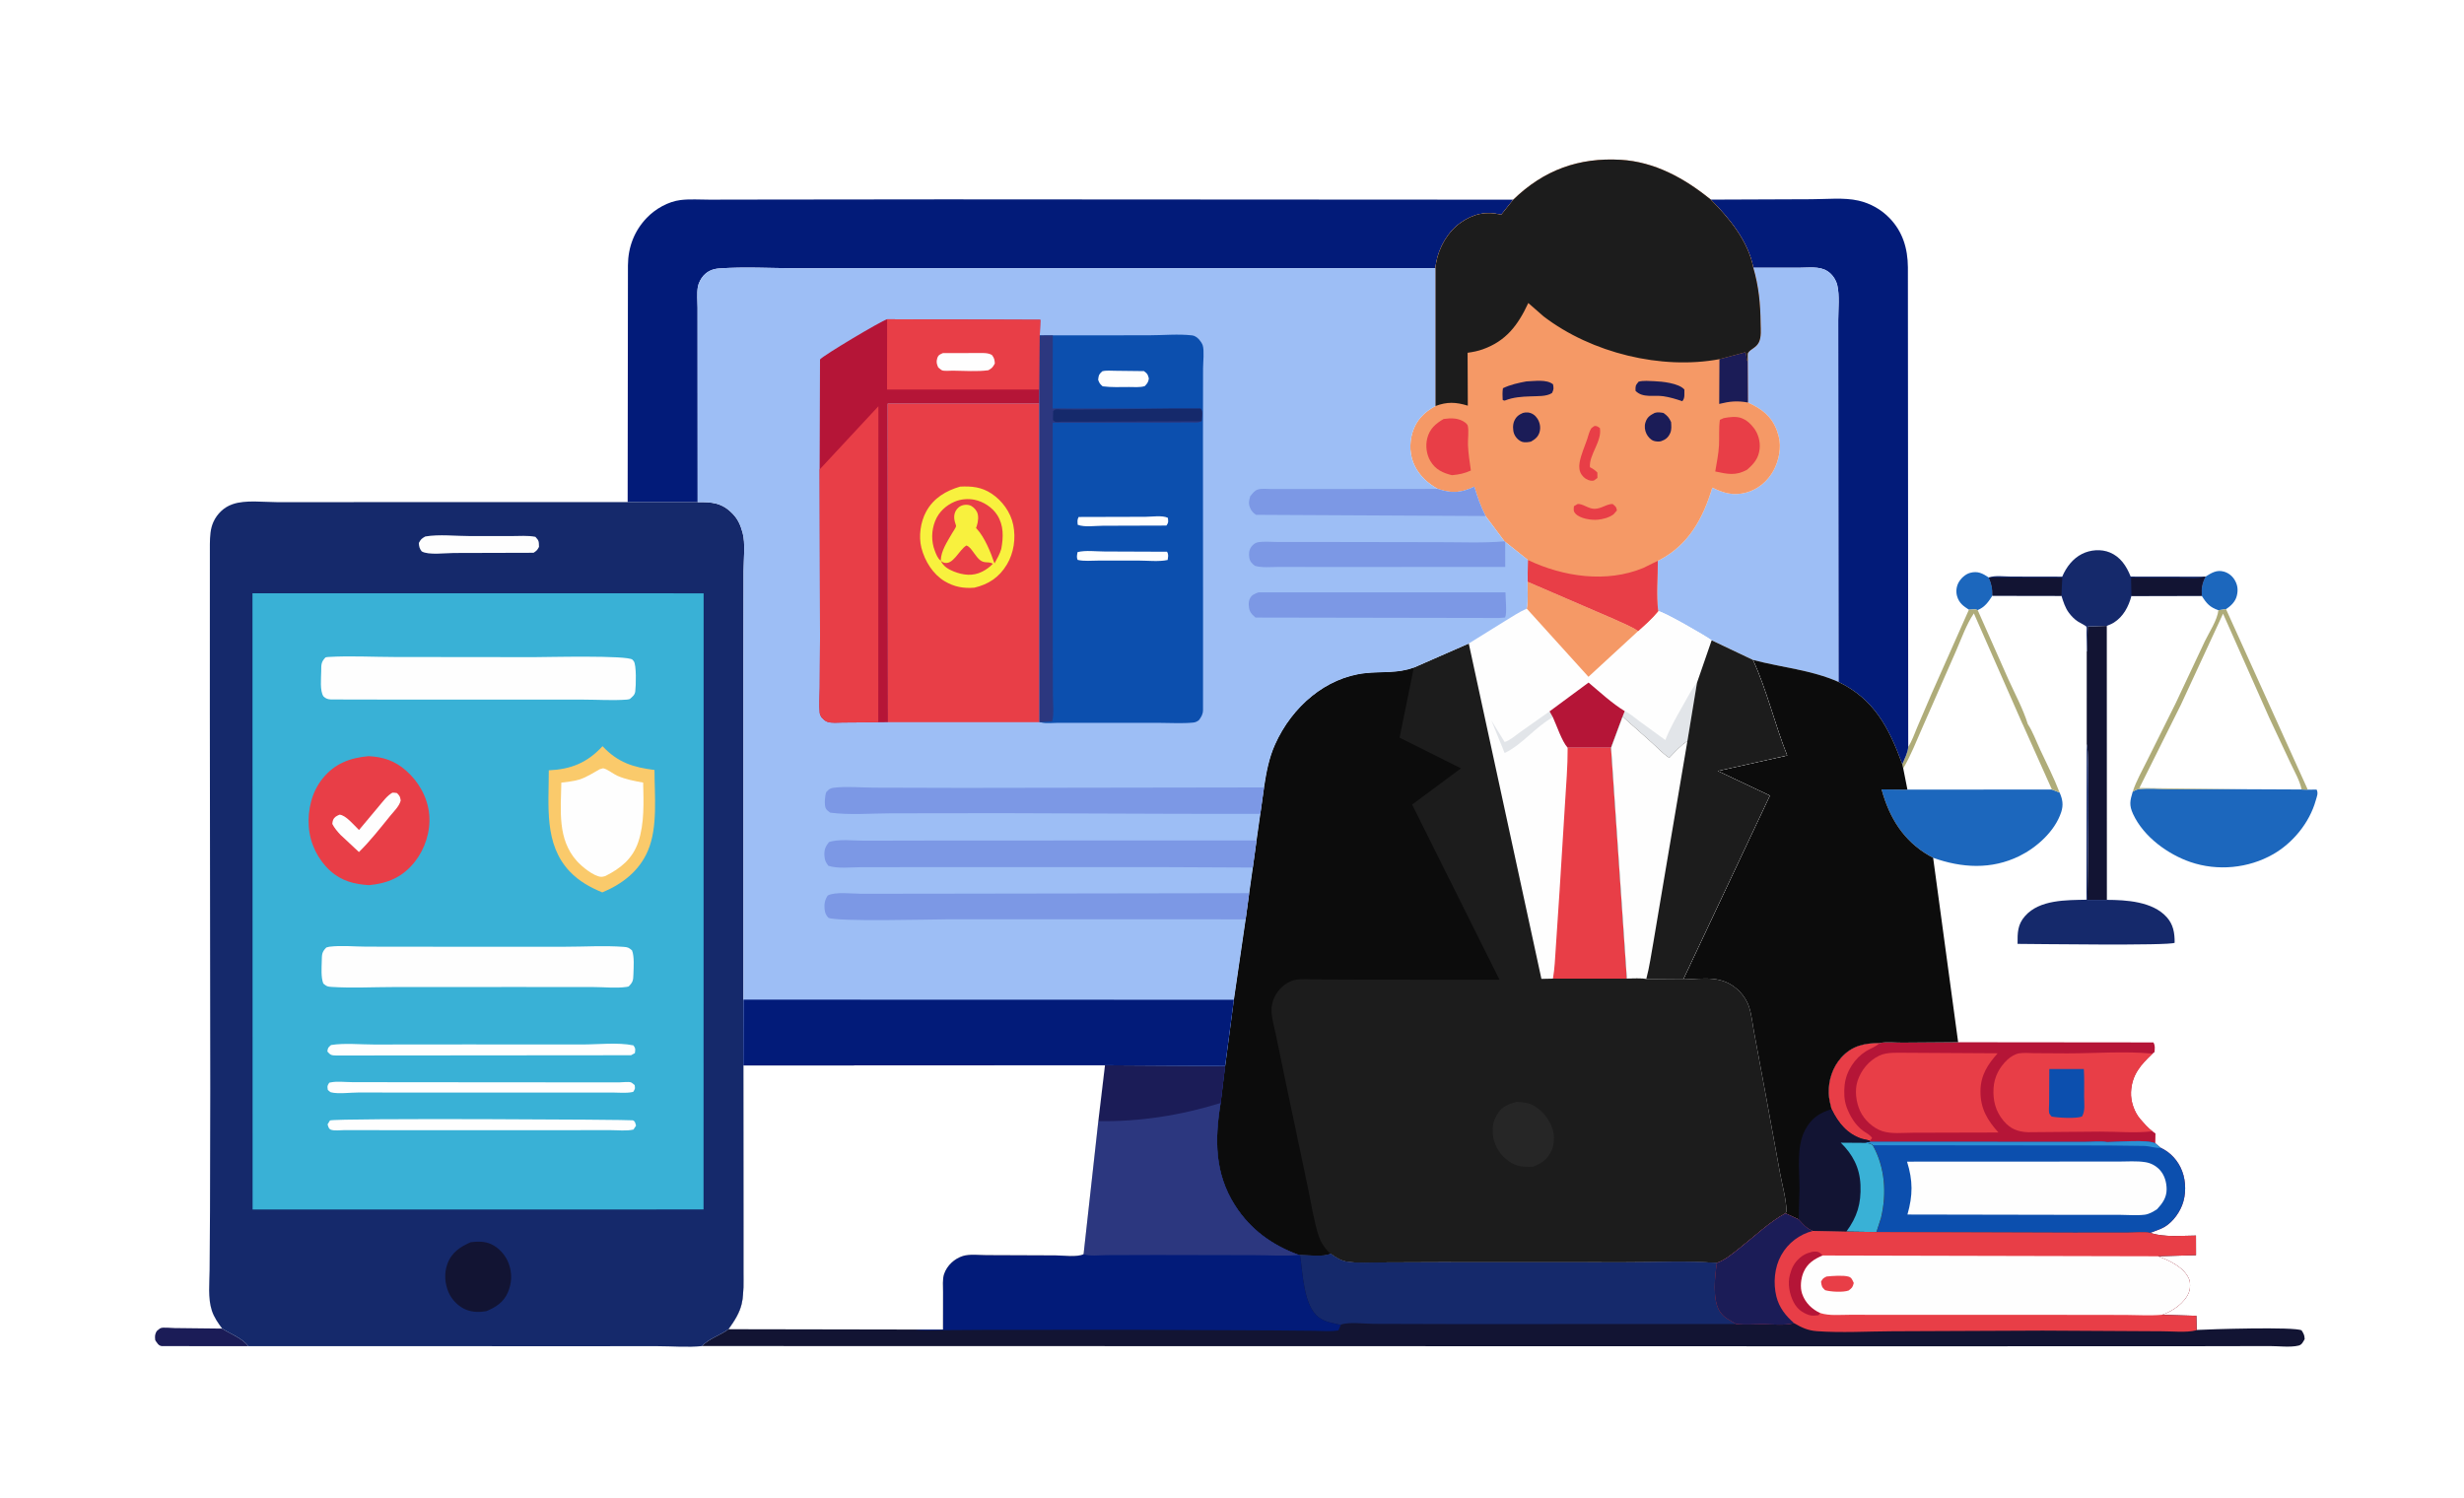 <svg width="370" height="225" viewBox="0 0 370 225" fill="none" xmlns="http://www.w3.org/2000/svg">
<rect x="0" y="0" width="370" height="225" fill="#333333" stroke="none"/>
<g clip-path="url(#clip0_10_1274)">
<path d="M0 0H370.001V225H0V0Z" fill="white"/>
<path d="M295.657 91.558C294.831 91.023 294.191 90.586 293.882 89.54C293.687 88.879 293.766 88.124 294.083 87.52C294.437 86.847 295.136 86.212 295.838 86.026C296.98 85.723 297.682 86.089 298.639 86.723C299.058 87.673 299.215 88.39 299.188 89.45C298.56 90.428 298.027 91.185 296.972 91.618L296.616 91.502L295.657 91.558Z" fill="#1C67BD"/>
<path d="M331.195 86.591C332.1 86.024 332.87 85.532 333.958 85.844C334.674 86.049 335.284 86.547 335.649 87.245C336.042 87.989 336.085 88.705 335.873 89.52C335.654 90.369 334.952 91.05 334.259 91.466L333.118 91.64C331.846 91.185 331.36 90.67 330.616 89.467C330.557 88.295 330.65 87.614 331.195 86.591Z" fill="#1C67BD"/>
<path d="M37.27 202.16L24.299 202.15C23.791 202.095 23.59 201.669 23.313 201.27C23.244 200.696 23.243 200.402 23.527 199.903C23.696 199.774 23.935 199.531 24.119 199.451C24.492 199.29 25.723 199.436 26.194 199.44L33.363 199.52C34.485 200.262 36.54 201.039 37.27 202.16Z" fill="#1B1C57"/>
<path d="M313.35 97.812L313.417 97.781L313.49 94.09L316.363 93.99L316.375 135.135L313.449 135.132C313.468 132.818 313.826 112.535 313.348 111.765L313.35 97.812Z" fill="#121433"/>
<path d="M313.348 111.765C313.826 112.534 313.468 132.818 313.449 135.132L316.375 135.135C319.25 135.145 323.246 135.365 325.363 137.735C326.353 138.842 326.56 140.087 326.55 141.578C325.944 142.048 305.244 141.753 302.961 141.746C302.949 140.064 302.957 138.845 304.084 137.566C306.279 135.07 310.345 135.179 313.309 135.114L313.348 111.765Z" fill="#15296B"/>
<path d="M298.639 86.723C299.526 86.373 301.016 86.582 301.973 86.582L309.67 86.596C310.296 85.134 311.264 83.882 312.632 83.19C313.891 82.552 315.521 82.421 316.828 82.969C318.4 83.628 319.304 84.97 319.945 86.584L331.022 86.6L331.195 86.591C330.65 87.614 330.557 88.295 330.616 89.467L320.059 89.492C319.64 91.108 318.829 92.602 317.452 93.477C317.113 93.693 316.731 93.843 316.363 93.99L313.49 94.09L313.417 97.781L313.35 97.812L313.323 94.929C313.321 94.771 313.362 94.233 313.313 94.113C313.266 94.003 312.191 93.445 312.034 93.343C311.512 93.009 311.071 92.554 310.687 92.048C310.115 91.295 309.837 90.377 309.55 89.468L299.188 89.45C299.215 88.39 299.058 87.673 298.639 86.723Z" fill="#15296B"/>
<path d="M298.639 86.723L309.68 86.759L309.55 89.468L299.188 89.45C299.215 88.39 299.058 87.673 298.639 86.723Z" fill="#121433"/>
<path d="M331.022 86.6L331.195 86.591C330.65 87.614 330.557 88.295 330.616 89.467L320.059 89.492L320.004 86.746L327.511 86.766C328.581 86.767 330.006 86.956 331.022 86.6Z" fill="#121433"/>
<path d="M286.425 118.582L308.119 118.564L309.28 119.03C309.721 120.038 309.869 120.881 309.516 121.959C308.558 124.884 305.763 127.315 303.236 128.555C299.038 130.617 294.584 130.355 290.284 128.82L289.629 128.462C285.884 126.267 283.727 122.894 282.542 118.545L286.425 118.582Z" fill="#1C67BD"/>
<path d="M337.371 118.523L345.613 118.56L346.542 118.586L347.87 118.579C348.146 119.137 347.908 119.598 347.742 120.192C346.794 123.598 344.245 126.623 341.356 128.275C337.601 130.423 332.964 130.839 328.924 129.457C325.594 128.318 321.903 125.704 320.305 122.242C319.689 120.909 319.847 120.256 320.252 118.899C320.526 118.719 320.809 118.565 321.13 118.522C322.608 118.329 324.332 118.507 325.84 118.513L337.371 118.523Z" fill="#1C67BD"/>
<path d="M295.657 91.558L296.616 91.502L296.972 91.618L301.581 102.016C302.536 104.132 303.821 106.512 304.494 108.73C305.246 109.866 305.761 111.31 306.346 112.559C307.346 114.693 308.43 116.82 309.28 119.03L308.119 118.564L303.742 108.783L303.73 108.782L296.401 92.114C295.287 93.745 294.531 95.912 293.726 97.752L288.631 109.348C287.755 111.317 286.899 113.565 285.791 115.379L285.653 114.756C285.986 113.956 286.496 113.024 286.545 112.142C287.112 111.297 287.486 110.173 287.889 109.221L290.046 104.185L295.657 91.558Z" fill="#AFAC79"/>
<path d="M334.259 91.466L346.542 118.586L345.613 118.56C345.343 117.232 344.538 115.854 343.974 114.649L340.764 107.808L333.818 92.159L327.487 105.836L321.256 118.337L337.371 118.523L325.84 118.513C324.332 118.507 322.608 118.329 321.13 118.523C320.809 118.565 320.526 118.719 320.252 118.899C320.784 117.26 321.691 115.705 322.441 114.17L326.678 105.661L331.071 96.324C331.712 94.98 332.964 93.123 333.118 91.64L334.259 91.466Z" fill="#AFAC79"/>
<path d="M256.898 29.978L271.973 29.919C274.211 29.922 276.884 29.627 279.074 30.127C280.839 30.529 282.489 31.44 283.786 32.799C285.708 34.814 286.47 37.294 286.494 40.137L286.545 112.142C286.496 113.024 285.986 113.956 285.653 114.756C283.589 109.138 281.375 104.986 276.067 102.404L276.039 58.715L276.033 48.062C276.033 46.446 276.254 44.389 275.892 42.843C275.703 42.023 275.138 41.192 274.469 40.76L274.368 40.696C273.231 39.954 271.497 40.209 270.204 40.207L263.282 40.204C262.499 36.152 259.592 32.692 256.898 29.978Z" fill="#021B79"/>
<path d="M263.282 40.204L270.204 40.207C271.497 40.209 273.231 39.954 274.368 40.696L274.469 40.76C275.138 41.192 275.703 42.023 275.892 42.843C276.254 44.389 276.033 46.446 276.033 48.062L276.039 58.715L276.067 102.404C271.985 100.595 267.482 100.232 263.229 99.101L257.028 96.156C256.207 95.523 249.574 91.715 249.002 91.784C248.681 89.441 248.947 86.611 248.947 84.216C249.08 84.188 249.216 84.095 249.336 84.03C253.578 81.725 255.687 77.958 257.128 73.234C258.864 74.077 260.306 74.48 262.217 73.974C263.936 73.52 265.445 72.29 266.331 70.636C267.11 69.182 267.539 67.192 267.096 65.543L266.831 64.679C266.006 62.418 264.441 61.352 262.483 60.447L262.452 54.244C262.454 54.059 262.406 53.127 262.469 53.027C262.873 52.378 263.709 52.255 264.119 51.403C264.518 50.579 264.392 49.492 264.382 48.586C264.349 45.627 264.103 43.039 263.282 40.204Z" fill="#9DBEF5"/>
<path d="M294.039 156.514L323.362 156.543C323.651 157.066 323.559 157.385 323.533 157.985L323.232 158.224C321.484 159.89 320.118 161.361 319.998 164.014C319.933 165.426 320.506 167.043 321.4 168.071C321.945 168.697 322.545 169.411 323.212 169.885L323.669 170.215L323.643 171.699C323.911 171.941 324.169 172.171 324.464 172.373C325.918 173.043 327.074 174.292 327.676 175.879C328.272 177.454 328.284 179.449 327.662 181.018C327.074 182.502 325.893 183.938 324.48 184.528L322.874 185.146C321.9 184.926 320.516 185.107 319.502 185.108L311.39 185.114L281.77 185.018L282.463 182.876C283.333 179.174 283.056 175.294 281.219 171.989C280.847 171.631 280.176 171.674 279.694 171.627L280.808 171.471L280.773 171.3L279.568 171.014C277.403 170.296 276.045 168.673 275.03 166.564C274.831 165.778 274.632 164.992 274.607 164.173C274.551 162.203 275.199 160.261 276.472 158.84C278.118 157 280.011 156.653 282.26 156.636C283.258 156.424 284.638 156.589 285.675 156.576L294.039 156.514Z" fill="#B51537"/>
<path d="M275.03 166.564C274.831 165.778 274.632 164.992 274.607 164.173C274.551 162.203 275.199 160.261 276.472 158.84C278.118 157 280.011 156.653 282.26 156.636L282.148 156.735C281.548 157.254 280.885 157.446 280.231 157.848C278.543 158.884 277.224 160.831 276.994 162.942C276.88 164.012 276.915 165.21 277.277 166.216C277.783 167.613 278.588 168.935 279.747 169.8C280.216 170.151 280.79 170.385 281.121 170.899C281.009 171.04 280.904 171.175 280.773 171.3L279.568 171.014C277.403 170.296 276.045 168.673 275.03 166.564Z" fill="#E83E47"/>
<path d="M286.5 158.1L299.971 158.179C298.493 159.847 297.411 161.449 297.393 163.868C297.373 166.508 298.464 168.262 300.095 170.073L295.295 170.084L287.277 170.105C285.828 170.106 283.996 170.328 282.603 169.854C281.266 169.399 279.942 168.197 279.316 166.84C278.708 165.522 278.472 163.721 278.942 162.305C279.477 160.691 280.629 159.312 282.073 158.591L282.186 158.535C283.376 157.939 285.187 158.122 286.5 158.1Z" fill="#E83E47"/>
<path d="M323.212 169.885C320.699 170.197 317.883 169.928 315.334 169.938L304.539 170.03C303.012 169.967 301.882 169.553 300.847 168.306C299.66 166.877 299.237 165.274 299.359 163.379C299.471 161.664 300.27 160.224 301.457 159.121C301.912 158.698 302.559 158.299 303.159 158.191C303.884 158.061 304.746 158.157 305.484 158.161L310.382 158.19C314.604 158.191 319.036 157.831 323.232 158.224C321.484 159.89 320.118 161.361 319.998 164.014C319.933 165.426 320.506 167.043 321.4 168.071C321.945 168.697 322.545 169.411 323.212 169.885Z" fill="#E83E47"/>
<path d="M307.729 160.538L312.913 160.545C313.006 161.931 312.951 163.357 312.957 164.748C312.961 165.795 313.149 166.769 312.64 167.672C311.691 168.021 309.083 167.864 308.072 167.676C307.987 167.558 307.759 167.317 307.718 167.188C307.617 166.86 307.708 166.011 307.704 165.633L307.729 160.538Z" fill="#0C4FAE"/>
<path d="M280.808 171.471L306.09 171.48L313.173 171.48C314.195 171.48 315.419 171.335 316.422 171.509C317.948 171.492 322.516 171.095 323.643 171.699C323.911 171.941 324.169 172.171 324.464 172.373C325.918 173.043 327.074 174.292 327.676 175.879C328.272 177.454 328.284 179.449 327.662 181.018C327.074 182.502 325.893 183.938 324.48 184.528L322.874 185.146C321.9 184.926 320.516 185.107 319.502 185.108L311.39 185.114L281.77 185.018L282.463 182.876C283.333 179.174 283.057 175.294 281.219 171.989C280.847 171.631 280.176 171.674 279.694 171.627L280.808 171.471Z" fill="#0C4FAE"/>
<path d="M280.808 171.471L306.09 171.48L313.173 171.48C314.195 171.48 315.419 171.335 316.422 171.509C317.948 171.492 322.516 171.095 323.643 171.699C323.911 171.941 324.169 172.171 324.464 172.373C323.671 172.446 322.88 172.135 322.079 172.091L316.58 172.023L281.219 171.989C280.847 171.631 280.176 171.674 279.694 171.627L280.808 171.471Z" fill="#2B90D4"/>
<path d="M286.366 174.448L310.719 174.437L318.044 174.437C319.38 174.438 320.849 174.314 322.167 174.53C322.982 174.663 323.728 175.052 324.316 175.684C325.019 176.441 325.35 177.551 325.346 178.614C325.34 179.881 324.698 180.734 323.911 181.591C323.33 181.964 322.718 182.339 322.035 182.42C320.847 182.562 319.534 182.437 318.337 182.436L310.882 182.434L286.427 182.389C287.244 179.513 287.259 177.306 286.366 174.448Z" fill="#FEFEFE"/>
<path d="M94.249 75.404L94.293 39.852C94.313 37.08 95.262 34.657 97.111 32.723C98.428 31.344 100.352 30.268 102.189 30.041C103.598 29.867 105.109 29.986 106.531 29.983L114.731 29.968L141.758 29.939L227.233 29.986L225.43 32.246C223.186 31.706 221.287 32.075 219.347 33.441C217.455 34.773 216.07 37.111 215.653 39.489L215.533 40.278L143.377 40.272L119.64 40.283C115.779 40.286 111.786 40.035 107.948 40.319C107.069 40.384 106.281 40.695 105.651 41.381C105.257 41.809 104.883 42.517 104.786 43.113C104.629 44.073 104.743 45.224 104.745 46.208L104.749 52.089L104.762 75.415L94.249 75.404Z" fill="#021B79"/>
<path d="M263.229 99.101C267.482 100.232 271.985 100.595 276.067 102.404C281.375 104.986 283.589 109.138 285.653 114.756L285.791 115.379L286.425 118.582L282.542 118.545C283.727 122.894 285.884 126.267 289.629 128.462L290.284 128.82L294.039 156.514L285.675 156.576C284.638 156.589 283.258 156.424 282.26 156.636C280.011 156.653 278.118 157 276.472 158.84C275.199 160.261 274.551 162.203 274.608 164.173C274.632 164.992 274.831 165.778 275.03 166.564C276.045 168.673 277.403 170.296 279.568 171.014L280.774 171.3L280.808 171.471L279.694 171.627C280.176 171.674 280.847 171.631 281.219 171.989C283.057 175.294 283.333 179.174 282.463 182.876L281.77 185.018L277.248 184.961L272.203 184.851L272.038 184.771C271.221 184.433 270.7 183.773 270.08 183.121L268.106 182.217C268.177 182.078 268.271 181.969 268.265 181.808C268.208 179.961 267.612 177.909 267.277 176.078L265.103 164.188L263.434 155.221C263.186 153.946 263.062 152.579 262.686 151.343C262.402 150.405 261.887 149.577 261.226 148.901C258.734 146.354 255.89 147 252.755 147.087L265.766 119.48L257.939 115.779L268.368 113.458C266.472 108.717 265.364 103.778 263.229 99.101Z" fill="#0C0C0C"/>
<path d="M275.03 166.564C276.045 168.673 277.403 170.296 279.568 171.014L280.773 171.3L280.808 171.471L279.694 171.627C280.176 171.674 280.847 171.631 281.219 171.989C283.057 175.294 283.333 179.174 282.463 182.876L281.77 185.018L277.248 184.961L272.202 184.851L272.038 184.771C271.221 184.433 270.7 183.773 270.08 183.121L270.218 178.571C270.222 175.785 269.73 172.283 271.011 169.778C271.95 167.936 273.211 167.112 275.03 166.564Z" fill="#121433"/>
<path d="M277.248 184.961C278.867 182.766 279.491 180.765 279.373 177.954C279.263 175.312 278.175 173.333 276.413 171.604L279.694 171.627C280.176 171.674 280.847 171.631 281.219 171.989C283.057 175.294 283.333 179.174 282.463 182.876L281.77 185.018L277.248 184.961Z" fill="#39B1D6"/>
<path d="M229.378 87.353L242.354 92.951C243.546 93.525 244.9 94.009 245.995 94.76C247.047 93.816 248.104 92.903 249.002 91.784C249.573 91.715 256.207 95.523 257.028 96.156L263.229 99.101C265.364 103.778 266.472 108.717 268.368 113.458L257.939 115.779L265.766 119.48L252.755 147.087L247.203 147.045C246.961 146.863 244.715 146.969 244.29 146.961L233.19 146.966L231.462 147L220.553 96.638L225.948 93.289C227.034 92.642 228.109 91.898 229.262 91.4C229.502 90.184 229.362 88.61 229.378 87.353Z" fill="#FEFEFE"/>
<path d="M233.184 107.713C230.616 109.101 228.538 111.87 225.938 113.081L223.952 108.199L225.942 111.431C226.719 111.21 227.585 110.426 228.266 109.948L232.686 106.83L233.184 107.713Z" fill="#E2E5E9"/>
<path d="M243.977 106.791C244.721 107.114 245.394 107.722 246.056 108.213L250.068 111.137C250.787 109.281 251.887 107.395 252.863 105.679C253.442 104.657 253.997 103.534 254.733 102.635L254.827 102.521L253.387 111.284C252.365 111.934 251.517 112.921 250.657 113.797C249.72 113.198 248.886 112.275 248.047 111.525L243.649 107.606L243.977 106.791Z" fill="#E2E5E9"/>
<path d="M232.686 106.83L238.541 102.505C240.25 103.937 242.094 105.654 243.977 106.791L243.649 107.606L241.917 112.288L235.402 112.288C234.515 111.293 233.769 108.976 233.184 107.713L232.686 106.83Z" fill="#B51537"/>
<path d="M229.378 87.353L242.354 92.951C243.546 93.525 244.9 94.009 245.995 94.76L238.526 101.638L229.262 91.4C229.502 90.184 229.362 88.61 229.378 87.353Z" fill="#F59966"/>
<path d="M235.402 112.288L241.917 112.288L244.29 146.961L233.19 146.965C233.47 145.431 233.513 143.799 233.627 142.239L234.194 133.721L235.003 120.69C235.17 117.894 235.416 115.092 235.402 112.288Z" fill="#E83E47"/>
<path d="M257.028 96.156L263.229 99.101C265.364 103.778 266.472 108.717 268.368 113.458L257.939 115.779L265.766 119.48L252.755 147.087L247.203 147.045C246.961 146.863 244.715 146.969 244.29 146.961L241.917 112.288L243.649 107.606L248.047 111.525C248.886 112.275 249.72 113.198 250.657 113.797C251.517 112.921 252.365 111.934 253.387 111.284L254.827 102.521L257.028 96.156Z" fill="#1C1C1C"/>
<path d="M243.649 107.606L248.047 111.525C248.886 112.275 249.72 113.198 250.657 113.797C251.517 112.921 252.365 111.934 253.387 111.284L250.177 130.236L248.293 141.407C247.953 143.266 247.693 145.227 247.203 147.045C246.961 146.863 244.715 146.969 244.29 146.961L241.917 112.288L243.649 107.606Z" fill="#FEFEFE"/>
<path d="M227.233 29.986C231.862 25.488 237.138 23.634 243.361 23.996C248.433 24.29 252.912 26.733 256.898 29.978C259.592 32.692 262.499 36.152 263.282 40.204C264.103 43.039 264.349 45.627 264.382 48.586C264.392 49.492 264.518 50.579 264.119 51.403C263.709 52.255 262.873 52.378 262.469 53.027C262.406 53.127 262.454 54.059 262.452 54.244L262.483 60.447C264.441 61.352 266.006 62.418 266.831 64.679L267.096 65.543C267.539 67.192 267.11 69.182 266.331 70.636C265.445 72.29 263.936 73.52 262.216 73.974C260.305 74.48 258.864 74.077 257.128 73.234C255.687 77.958 253.578 81.725 249.336 84.03C249.216 84.095 249.079 84.188 248.947 84.216C248.947 86.611 248.681 89.441 249.002 91.784C248.104 92.903 247.046 93.816 245.995 94.76C244.9 94.009 243.546 93.525 242.354 92.951L229.378 87.353L229.433 84.099L226.024 81.373L225.92 81.293L223.076 77.492C222.338 76.072 221.842 74.631 221.38 73.085C219.357 74.047 218.003 74.118 215.903 73.421C214.509 72.663 213.218 71.519 212.466 70.02C211.681 68.451 211.594 66.667 212.09 64.979C212.653 63.065 213.925 61.858 215.533 60.982V40.278L215.653 39.489C216.07 37.111 217.455 34.773 219.347 33.441C221.287 32.075 223.185 31.706 225.43 32.246L227.233 29.986Z" fill="#F59966"/>
<path d="M236.908 75.684C237.666 75.626 238.528 76.412 239.427 76.412C240.47 76.411 241.277 75.661 242.163 75.689C242.598 76.068 242.706 76.076 242.802 76.66L242.287 77.246C241.623 77.731 240.716 77.971 239.927 78.046C238.988 78.136 237.302 77.911 236.581 77.139C236.229 76.763 236.308 76.5 236.349 76.015L236.908 75.684Z" fill="#E83E47"/>
<path d="M248.451 62.012C248.919 61.864 249.301 61.934 249.769 62.01C250.362 62.405 250.625 62.702 250.934 63.379C250.97 63.934 251.033 64.518 250.803 65.036C250.49 65.74 250.074 66.031 249.407 66.264C249.098 66.342 248.63 66.308 248.323 66.204C247.866 66.05 247.461 65.594 247.24 65.149C246.988 64.643 246.908 64.02 247.075 63.47C247.327 62.634 247.772 62.381 248.451 62.012Z" fill="#1B1C57"/>
<path d="M239.435 63.965C239.838 63.966 239.913 64.058 240.244 64.287C240.592 66.269 238.593 68.269 238.748 70.161C239.183 70.384 239.51 70.602 239.86 70.961L239.874 71.778L239.333 72.168C239.169 72.19 239.016 72.212 238.85 72.184C238.329 72.094 237.851 71.778 237.53 71.329C237.144 70.792 237.087 70.152 237.191 69.504C237.38 68.324 237.949 67.093 238.333 65.957C238.484 65.507 238.671 64.735 238.927 64.356C239.01 64.231 239.309 64.062 239.435 63.965Z" fill="#E83E47"/>
<path d="M228.681 62.012C228.947 61.941 229.185 61.91 229.461 61.944C230.049 62.018 230.533 62.353 230.868 62.877C231.224 63.435 231.368 64.143 231.204 64.808C231.01 65.588 230.51 65.967 229.894 66.318C229.512 66.4 229.004 66.48 228.62 66.366C228.083 66.207 227.589 65.708 227.369 65.161C227.156 64.623 227.142 63.783 227.371 63.248C227.668 62.56 228.063 62.285 228.681 62.012Z" fill="#1B1C57"/>
<path d="M246.052 57.324C246.719 57.119 247.713 57.221 248.413 57.245C249.569 57.286 252.1 57.54 252.928 58.496C252.91 59.14 253.046 59.789 252.615 60.254C251.694 59.931 250.712 59.639 249.75 59.5C248.341 59.297 246.687 59.817 245.595 58.691C245.581 57.912 245.579 57.912 246.052 57.324Z" fill="#1B1C57"/>
<path d="M229.199 57.278C230.413 57.243 232.242 56.925 233.208 57.715C233.314 58.355 233.324 58.422 233.068 59.007C232.251 59.587 230.791 59.467 229.825 59.525C228.534 59.566 227.225 59.651 226.005 60.139C225.863 60.195 225.786 60.116 225.647 60.059C225.617 59.459 225.593 58.898 225.684 58.301C226.808 57.759 227.991 57.508 229.199 57.278Z" fill="#1B1C57"/>
<path d="M258.195 53.938L262.054 52.907C262.389 53.273 262.154 54.12 262.452 54.245L262.483 60.447C260.861 60.158 259.773 60.259 258.161 60.658L258.195 53.938Z" fill="#1B1C57"/>
<path d="M258.828 62.793C259.643 62.63 260.739 62.486 261.527 62.798L261.692 62.869C262.393 63.167 262.908 63.683 263.385 64.308C264.02 65.135 264.349 66.329 264.233 67.395C264.073 68.864 263.357 69.656 262.337 70.546C260.639 71.489 259.36 71.19 257.567 70.804C257.777 69.523 258.059 68.192 258.128 66.895C258.197 65.627 258.079 64.3 258.26 63.048L258.828 62.793Z" fill="#E83E47"/>
<path d="M216.782 62.918C217.936 62.762 219.069 62.736 220.059 63.487C220.189 63.585 220.376 63.794 220.413 63.965C220.581 64.758 220.4 65.99 220.435 66.84C220.486 68.114 220.693 69.399 220.87 70.66C219.906 71.102 219.075 71.267 218.03 71.361C216.688 71.035 215.56 70.54 214.785 69.23C214.214 68.263 214.037 66.966 214.31 65.857C214.669 64.385 215.592 63.615 216.782 62.918Z" fill="#E83E47"/>
<path d="M229.433 84.099C234.743 86.62 241.218 87.584 246.756 85.293L248.947 84.216C248.947 86.611 248.681 89.441 249.002 91.784C248.104 92.903 247.046 93.816 245.995 94.76C244.9 94.009 243.546 93.525 242.354 92.951L229.378 87.353L229.433 84.099Z" fill="#E83E47"/>
<path d="M227.233 29.986C231.862 25.488 237.138 23.634 243.361 23.996C248.433 24.29 252.912 26.733 256.898 29.978C259.592 32.692 262.499 36.152 263.282 40.204C264.103 43.039 264.349 45.627 264.382 48.586C264.392 49.492 264.518 50.579 264.119 51.403C263.709 52.255 262.873 52.378 262.469 53.027C262.406 53.127 262.454 54.059 262.452 54.245C262.154 54.12 262.389 53.273 262.054 52.907L258.195 53.938C249.515 55.56 239.018 53.038 231.799 47.522L229.492 45.505C227.91 48.911 226.107 51.222 222.665 52.453C221.913 52.723 221.161 52.866 220.376 52.976L220.411 60.921C218.615 60.375 217.306 60.312 215.533 60.982V40.278L215.653 39.489C216.07 37.111 217.455 34.773 219.347 33.441C221.287 32.075 223.186 31.706 225.43 32.246L227.233 29.986Z" fill="#1C1C1C"/>
<path d="M220.553 96.638L231.462 147L233.19 146.965L244.29 146.961C244.715 146.969 246.961 146.863 247.203 147.045L252.755 147.087C255.89 147 258.734 146.354 261.227 148.901C261.887 149.577 262.402 150.405 262.686 151.343C263.062 152.579 263.186 153.946 263.434 155.221L265.103 164.188L267.277 176.078C267.612 177.909 268.208 179.961 268.265 181.808C268.271 181.969 268.177 182.078 268.106 182.217C265.711 183.511 263.388 185.75 261.208 187.461C260.106 188.325 259.118 189.196 257.813 189.664C253.302 189.33 248.569 189.579 244.032 189.565L216.182 189.553L207.373 189.586C205.747 189.591 204.031 189.711 202.415 189.501C201.374 189.366 200.648 188.882 199.788 188.264C198.803 188.798 196.375 188.472 195.213 188.468L195.073 188.47C191.135 187.039 187.818 184.729 185.441 180.995C182.382 176.192 182.396 171.132 183.291 165.643L183.97 160.087L185.284 150.141L187.049 138.06L187.582 134.13L188.125 130.283L188.685 126.212L189.253 122.218L189.808 118.251C190.169 115.965 190.531 113.899 191.472 111.796C194.016 106.118 199.093 101.752 204.986 101.098C207.513 100.818 209.841 101.169 212.307 100.25L220.553 96.638Z" fill="#1C1C1C"/>
<path d="M227.721 165.476C228.494 165.52 229.309 165.551 230.029 165.892C231.448 166.564 232.631 167.995 233.147 169.568C233.458 170.512 233.403 171.925 232.976 172.817C232.33 174.164 231.441 174.745 230.146 175.219C229.175 175.243 228.242 175.272 227.331 174.836C226.16 174.274 225.027 173.163 224.55 171.862L224.503 171.73L224.324 171.21C224.072 170.304 224.066 168.825 224.487 167.982L224.544 167.871L224.804 167.368C225.485 166.204 226.538 165.769 227.721 165.476Z" fill="#262626"/>
<path d="M189.808 118.251C190.169 115.965 190.531 113.899 191.472 111.796C194.016 106.118 199.093 101.752 204.986 101.098C207.513 100.818 209.841 101.169 212.307 100.25L210.166 110.776L219.386 115.384L212.045 120.828L225.17 147.13L203.897 147.109L197.714 147.084C196.711 147.083 195.521 146.958 194.538 147.142C193.661 147.305 192.828 147.844 192.209 148.521C191.411 149.393 190.913 150.554 190.934 151.788C190.953 152.936 191.333 154.126 191.558 155.245L193.144 162.891L196.363 178.178C196.868 180.536 197.236 183.089 197.941 185.382C198.26 186.419 198.787 187.281 199.528 188.028L199.788 188.264C198.803 188.798 196.375 188.472 195.213 188.468L195.073 188.47C191.135 187.039 187.818 184.729 185.441 180.995C182.382 176.192 182.396 171.132 183.291 165.643L183.97 160.087L185.284 150.141L187.049 138.06L187.582 134.13L188.125 130.283L188.685 126.212L189.253 122.218L189.808 118.251Z" fill="#0C0C0C"/>
<path d="M165.926 159.975L183.97 160.087L183.291 165.643C182.396 171.132 182.382 176.192 185.441 180.995C187.818 184.729 191.135 187.039 195.073 188.47L195.213 188.468C196.375 188.472 198.803 188.798 199.788 188.264C200.648 188.882 201.374 189.366 202.415 189.501C204.031 189.711 205.747 189.591 207.373 189.586L216.182 189.553L244.032 189.566C248.569 189.579 253.302 189.33 257.813 189.664C259.118 189.196 260.106 188.325 261.208 187.461C263.388 185.75 265.711 183.511 268.106 182.217L270.08 183.121C270.7 183.773 271.221 184.433 272.038 184.771L272.203 184.851L277.248 184.961L281.77 185.018L311.39 185.114L319.502 185.108C320.516 185.107 321.9 184.926 322.874 185.146L322.992 185.185C325.08 185.826 327.591 185.561 329.752 185.552L329.76 188.492L324.055 188.659C325.702 189.293 327.904 190.246 328.699 192.064C328.947 192.633 328.898 193.569 328.66 194.135C328.01 195.691 326.292 196.842 324.852 197.374L324.647 197.444L329.817 197.597L329.86 199.724C331.699 199.613 344.631 199.211 345.617 199.789C345.928 200.299 346.042 200.466 346.075 201.097C345.825 201.53 345.664 201.948 345.16 202.072C343.918 202.375 342.116 202.142 340.823 202.145L329.431 202.166L283.337 202.177L105.45 202.141C106.311 201.066 108.247 200.503 109.387 199.612C110.248 198.41 111.112 197.125 111.411 195.609C111.71 194.093 111.636 192.54 111.637 191L111.639 184.136L111.623 160.001L165.926 159.975Z" fill="#121433"/>
<path d="M199.788 188.264C200.648 188.882 201.374 189.366 202.415 189.501C204.031 189.711 205.747 189.591 207.373 189.586L216.182 189.553L244.032 189.566C248.569 189.579 253.302 189.33 257.813 189.664C257.498 191.622 257.136 195.187 258.212 196.884C258.88 197.939 259.734 198.229 260.702 198.833L218.197 198.841L206.259 198.807C204.881 198.804 202.625 198.492 201.349 198.915L201.33 198.972C200.167 198.676 199.033 198.592 198.022 197.828C195.724 196.091 195.649 191.24 195.213 188.468C196.375 188.472 198.803 188.798 199.788 188.264Z" fill="#15296B"/>
<path d="M257.813 189.664C259.118 189.196 260.106 188.325 261.208 187.461C263.388 185.75 265.711 183.511 268.106 182.217L270.08 183.121C270.7 183.773 271.221 184.433 272.038 184.771L272.203 184.851L277.248 184.961L281.77 185.018L311.39 185.114L319.502 185.108C320.516 185.107 321.9 184.926 322.874 185.146L322.992 185.185C325.08 185.826 327.591 185.561 329.752 185.552L329.76 188.491L324.055 188.659C325.702 189.293 327.904 190.246 328.699 192.064C328.947 192.633 328.898 193.569 328.66 194.135C328.01 195.691 326.292 196.842 324.852 197.374L324.647 197.444L329.817 197.597L329.86 199.724L329.748 199.786C328.333 200.159 326.07 199.91 324.592 199.923L306.749 199.823L284.099 199.922C280.387 199.937 276.531 200.178 272.831 199.907C271.493 199.81 270.582 199.393 269.411 198.707C267.921 199.072 266.382 198.877 264.868 198.868C263.505 198.86 262.054 198.981 260.702 198.833C259.734 198.229 258.88 197.939 258.212 196.884C257.136 195.187 257.498 191.622 257.813 189.664Z" fill="#E83E47"/>
<path d="M273.337 197.187L273.056 197.516C272.579 197.561 272.076 197.638 271.611 197.472C270.633 197.123 269.895 196.595 269.36 195.599C268.724 194.416 268.391 192.758 268.783 191.413C268.909 190.978 269.047 190.533 269.259 190.137C269.726 189.257 270.651 188.423 271.562 188.155L271.719 188.112C271.934 188.045 272.123 187.969 272.351 187.956C273.005 187.92 273.251 188.046 273.695 188.543C272.45 189.073 271.393 189.707 270.818 191.083C270.426 192.022 270.285 193.336 270.625 194.312C271.101 195.674 272.125 196.63 273.337 197.187Z" fill="#B51537"/>
<path d="M257.813 189.664C259.118 189.196 260.106 188.325 261.208 187.461C263.388 185.75 265.711 183.511 268.106 182.217L270.08 183.121C270.7 183.773 271.221 184.433 272.038 184.771L272.203 184.851C270.243 185.365 268.511 186.624 267.462 188.517C266.451 190.336 266.248 192.696 266.75 194.718C267.167 196.394 268.183 197.635 269.411 198.707C267.921 199.072 266.382 198.877 264.868 198.868C263.505 198.86 262.054 198.981 260.702 198.833C259.734 198.229 258.88 197.939 258.212 196.884C257.136 195.187 257.498 191.622 257.813 189.664Z" fill="#1B1C57"/>
<path d="M273.695 188.543L324.055 188.659C325.702 189.293 327.904 190.246 328.699 192.064C328.947 192.633 328.898 193.569 328.66 194.135C328.01 195.691 326.292 196.842 324.852 197.374L324.647 197.444C322.866 197.609 320.978 197.475 319.184 197.469L309.272 197.455L284.982 197.449L277.696 197.446C276.297 197.443 274.687 197.618 273.337 197.187C272.125 196.63 271.101 195.674 270.625 194.312C270.285 193.336 270.426 192.022 270.818 191.083C271.393 189.707 272.451 189.073 273.695 188.543Z" fill="#FEFEFE"/>
<path d="M274.282 191.699C275.093 191.614 276.817 191.483 277.588 191.716C278.068 191.862 278.161 192.242 278.368 192.676C278.179 193.358 278.129 193.382 277.59 193.803C276.744 194.1 274.937 194.002 274.069 193.755C273.546 193.279 273.56 193.174 273.451 192.481C273.717 191.97 273.786 191.951 274.282 191.699Z" fill="#E83E47"/>
<path d="M165.926 159.975L183.97 160.087L183.291 165.643C182.396 171.132 182.382 176.192 185.441 180.995C187.818 184.729 191.135 187.039 195.073 188.47L195.213 188.468C195.649 191.241 195.724 196.091 198.022 197.828C199.033 198.592 200.167 198.676 201.33 198.972L200.989 199.785C199.829 199.985 198.53 199.858 197.354 199.848L191.051 199.793L169.383 199.698L147.982 199.713L141.249 199.756C140.004 199.761 138.616 199.862 137.394 199.662L141.6 199.658L141.609 194.031C141.613 193.202 141.499 192.108 141.767 191.322C142.214 190.011 143.346 189.009 144.573 188.621C145.606 188.295 147.031 188.484 148.125 188.484L158.49 188.524C159.566 188.528 161.779 188.829 162.712 188.342L164.927 168.363L165.926 159.975Z" fill="#021B79"/>
<path d="M165.926 159.975L183.97 160.087L183.291 165.643C182.396 171.132 182.382 176.192 185.441 180.995C187.818 184.729 191.135 187.039 195.073 188.47C192.874 188.662 190.521 188.494 188.308 188.495L173.616 188.465L166.132 188.489C165.131 188.493 163.633 188.696 162.712 188.342L164.927 168.363L165.926 159.975Z" fill="#2C377F"/>
<path d="M165.926 159.975L183.97 160.087L183.291 165.643C177.299 167.496 171.17 168.47 164.927 168.363L165.926 159.975Z" fill="#1B1C57"/>
<path d="M111.623 160.001L165.926 159.975L164.927 168.363L162.712 188.342C161.779 188.829 159.566 188.528 158.489 188.524L148.125 188.484C147.031 188.484 145.606 188.295 144.573 188.621C143.346 189.009 142.214 190.011 141.767 191.322C141.499 192.108 141.613 193.202 141.609 194.031L141.6 199.658L137.394 199.662L109.387 199.612C110.248 198.41 111.112 197.125 111.411 195.609C111.71 194.093 111.636 192.54 111.637 191L111.639 184.136L111.623 160.001Z" fill="white"/>
<path d="M104.762 75.415C106.876 75.379 108.412 75.475 110.033 77.167C110.837 78.005 111.194 78.866 111.513 80.002C111.953 81.571 111.658 84.071 111.658 85.763L111.641 98.979L111.642 150.122L111.623 160.001L111.639 184.136L111.637 191C111.636 192.54 111.71 194.093 111.411 195.609C111.112 197.125 110.248 198.41 109.387 199.612C108.247 200.503 106.311 201.066 105.45 202.14C103.328 202.379 100.915 202.16 98.768 202.162L84.157 202.164L37.27 202.16C36.54 201.039 34.485 200.262 33.363 199.52C32.741 198.686 32.145 197.841 31.809 196.82C31.195 194.952 31.458 192.647 31.472 190.693L31.535 181.819L31.573 163.535L31.51 106.958L31.514 81.698C31.537 80.533 31.57 79.424 32.057 78.359C32.613 77.141 33.644 76.173 34.841 75.75L34.959 75.709C36.835 75.047 39.617 75.409 41.6 75.409L53.111 75.406L94.249 75.404L104.762 75.415Z" fill="#15296B"/>
<path d="M63.859 80.567C65.926 80.204 68.517 80.506 70.636 80.504L76.82 80.503C77.988 80.504 79.25 80.391 80.396 80.618C80.962 81.214 80.909 81.318 80.938 82.129C80.678 82.627 80.578 82.709 80.125 83.011L68.172 83.045C66.927 83.045 64.305 83.399 63.323 82.801C62.991 82.373 62.927 82.096 62.893 81.543C63.196 80.953 63.333 80.876 63.859 80.567Z" fill="#FEFEFE"/>
<path d="M70.67 186.547C71.702 186.422 72.772 186.393 73.744 186.835C74.908 187.364 75.919 188.477 76.389 189.747C76.927 191.202 76.867 192.661 76.261 194.087C75.619 195.594 74.395 196.331 73.034 196.901C72.036 197.08 70.995 197.068 70.029 196.697C68.918 196.271 67.86 195.239 67.359 194.079C66.785 192.748 66.673 191.21 67.174 189.828C67.826 188.035 69.119 187.255 70.67 186.547Z" fill="#121433"/>
<path d="M37.912 89.097L105.658 89.101L105.646 181.63L37.931 181.634L37.912 89.097Z" fill="#39B1D6"/>
<path d="M49.438 162.598L49.631 162.553C50.577 162.348 51.847 162.507 52.826 162.509L59.903 162.522L86.719 162.542L92.931 162.547C93.364 162.547 94.413 162.41 94.758 162.548C94.923 162.614 95.148 162.837 95.3 162.95C95.387 163.501 95.373 163.494 95.089 163.965L94.864 164.015C93.978 164.187 92.901 164.068 91.992 164.07L86.503 164.073L65.573 164.072L53.785 164.066C52.642 164.065 50.739 164.316 49.683 164.032C49.575 164.003 49.334 163.764 49.231 163.685C49.134 163.088 49.126 163.1 49.438 162.598Z" fill="#FEFEFE"/>
<path d="M49.548 168.262C50.688 167.884 94.752 168.128 95.029 168.242C95.396 168.392 95.398 168.684 95.51 169.043L95.122 169.629C94.082 169.878 92.723 169.716 91.647 169.717L84.287 169.724L57.259 169.722L51.723 169.714C51.185 169.713 50.158 169.847 49.684 169.649C49.325 169.498 49.309 169.199 49.19 168.848L49.548 168.262Z" fill="#FEFEFE"/>
<path d="M49.714 156.934C51.728 156.611 54.105 156.861 56.153 156.858L70.155 156.845L87.386 156.854C89.792 156.858 92.774 156.502 95.12 156.989C95.463 157.489 95.406 157.522 95.335 158.151L94.758 158.47L50.496 158.508C49.796 158.489 49.638 158.469 49.156 157.911C49.238 157.31 49.275 157.323 49.714 156.934Z" fill="#FEFEFE"/>
<path d="M90.478 112.056C92.794 114.537 95.146 115.24 98.28 115.63C98.283 119.476 98.804 124.166 97.306 127.72C95.982 130.865 93.339 132.815 90.443 134.015C88.619 133.255 86.968 132.361 85.55 130.868C81.659 126.769 82.418 121.025 82.407 115.68C85.671 115.537 88.155 114.587 90.478 112.056Z" fill="#FACA6B"/>
<path d="M90.042 115.528C90.164 115.496 90.497 115.365 90.603 115.384C91.191 115.492 92.127 116.252 92.741 116.517C93.978 117.051 95.273 117.288 96.58 117.524C96.642 120.476 96.79 123.63 95.846 126.438C94.987 128.996 93.129 130.437 90.931 131.543L90.838 131.578L90.68 131.616C90.542 131.651 90.408 131.684 90.264 131.675C89.156 131.603 87.39 130.16 86.623 129.305C83.682 126.021 84.217 121.711 84.289 117.531C85.206 117.393 86.195 117.338 87.078 117.042C88.102 116.698 89.093 116.064 90.042 115.528Z" fill="#FEFEFE"/>
<path d="M55.344 113.556C57.506 113.661 59.26 114.217 60.974 115.721C62.848 117.365 64.227 119.731 64.454 122.364C64.671 124.877 63.809 127.487 62.304 129.398C60.439 131.767 58.2 132.657 55.422 132.928C53.223 132.792 51.307 132.331 49.57 130.754C47.757 129.108 46.556 126.71 46.37 124.157C46.18 121.555 46.836 118.915 48.432 116.925C50.29 114.609 52.629 113.804 55.344 113.556Z" fill="#E83E47"/>
<path d="M58.916 119.043C59.168 119.018 59.372 119.061 59.619 119.105C60.035 119.55 60.072 119.595 60.17 120.215C59.977 121.06 59.136 121.854 58.614 122.495C57.103 124.354 55.596 126.293 53.897 127.953L51.137 125.378C50.648 124.854 50.24 124.381 49.899 123.731C49.92 123.543 49.939 123.317 50.014 123.145C50.229 122.656 50.549 122.546 50.974 122.345C51.889 122.361 53.218 123.981 53.91 124.645L56.897 121.075C57.511 120.351 58.106 119.512 58.916 119.043Z" fill="#FEFEFE"/>
<path d="M49.006 142.286L49.466 142.172C51.234 141.95 53.249 142.158 55.036 142.162L66.927 142.176L84.901 142.175C87.764 142.176 90.77 141.98 93.616 142.193C94.246 142.24 94.402 142.287 94.905 142.723C95.279 143.651 95.144 145.271 95.117 146.289C95.092 147.24 95.028 147.511 94.397 148.142L94.11 148.207C92.566 148.434 90.704 148.23 89.129 148.23L77.614 148.221L59.027 148.23C55.979 148.232 52.837 148.406 49.798 148.21C49.169 148.169 49.044 148.128 48.544 147.695C48.183 146.743 48.291 145.357 48.316 144.336C48.342 143.306 48.317 142.988 49.006 142.286Z" fill="#FEFEFE"/>
<path d="M48.872 98.731C48.993 98.701 49.107 98.671 49.232 98.664C52.546 98.461 55.98 98.66 59.304 98.664L80.195 98.687C81.98 98.686 94.315 98.373 94.976 99.071L95.067 99.181L95.165 99.293C95.591 99.857 95.497 102.998 95.395 103.809C95.32 104.404 94.967 104.613 94.578 104.971C94.423 105.013 94.284 105.051 94.123 105.063C91.983 105.218 89.739 105.067 87.59 105.064L74.378 105.058L58.007 105.058L49.701 105.042C49.238 105.017 48.934 104.919 48.582 104.59C48.007 103.782 48.225 101.829 48.234 100.805C48.244 99.82 48.198 99.444 48.872 98.731Z" fill="#FEFEFE"/>
<path d="M104.762 75.415L104.749 52.089L104.745 46.208C104.743 45.224 104.629 44.073 104.786 43.113C104.883 42.517 105.257 41.809 105.651 41.381C106.281 40.695 107.069 40.384 107.948 40.319C111.786 40.035 115.779 40.286 119.64 40.283L143.377 40.272L215.533 40.278V60.982C213.925 61.858 212.653 63.065 212.09 64.979C211.594 66.667 211.681 68.451 212.466 70.02C213.218 71.519 214.509 72.663 215.903 73.42C218.004 74.118 219.357 74.047 221.38 73.085C221.842 74.631 222.338 76.072 223.076 77.492L225.92 81.293L226.024 81.373L229.433 84.099L229.378 87.353C229.362 88.61 229.502 90.184 229.262 91.4C228.109 91.898 227.034 92.642 225.948 93.289L220.553 96.638L212.307 100.25C209.841 101.169 207.513 100.818 204.986 101.098C199.093 101.752 194.015 106.118 191.472 111.796C190.531 113.899 190.169 115.965 189.808 118.251L189.253 122.218L188.685 126.212L188.125 130.283L187.582 134.13L187.049 138.06L185.284 150.141L183.97 160.087L165.926 159.975L111.623 160.001L111.642 150.122L111.641 98.979L111.658 85.763C111.658 84.071 111.953 81.571 111.513 80.002C111.194 78.866 110.837 78.005 110.033 77.167C108.412 75.474 106.876 75.379 104.762 75.415Z" fill="#9DBEF5"/>
<path d="M215.903 73.421C218.004 74.118 219.357 74.047 221.38 73.085C221.842 74.631 222.338 76.072 223.076 77.492L188.613 77.313C188.21 77.063 187.909 76.734 187.716 76.27C187.451 75.635 187.546 75.14 187.741 74.512C188.118 74.079 188.354 73.679 188.898 73.505C189.463 73.323 190.383 73.444 190.982 73.442L195.994 73.442L215.903 73.421Z" fill="#7C98E5"/>
<path d="M225.92 81.293L226.024 81.373L226.03 85.141L198.965 85.147L191.938 85.141C190.813 85.139 189.521 85.294 188.433 84.969C187.999 84.625 187.698 84.356 187.6 83.759C187.506 83.181 187.547 82.614 187.887 82.129C188.115 81.803 188.489 81.511 188.86 81.44C189.761 81.268 190.851 81.391 191.776 81.389L197.673 81.389L216.139 81.42C219.372 81.414 222.7 81.572 225.92 81.293Z" fill="#7C98E5"/>
<path d="M189.007 88.953L226.066 88.957C226.052 89.795 226.327 92.058 226.011 92.736L225.154 92.805L188.523 92.74C188.221 92.466 187.865 92.165 187.697 91.77C187.485 91.272 187.436 90.434 187.663 89.937C187.94 89.328 188.442 89.135 189.007 88.953Z" fill="#7C98E5"/>
<path d="M187.582 134.13L187.048 138.06L142.348 138.055C140.043 138.058 125.532 138.451 124.387 137.82C124.017 137.434 123.881 137.067 123.822 136.527C123.737 135.747 123.877 135.079 124.306 134.473C125.427 133.881 128.034 134.22 129.318 134.218L140.598 134.206L187.582 134.13Z" fill="#7C98E5"/>
<path d="M189.253 122.218L177.206 122.213L150.462 122.118L133.687 122.14C130.745 122.151 127.575 122.419 124.658 122.039C124.441 121.854 124.105 121.639 123.989 121.372C123.758 120.84 123.865 119.483 124.075 118.945C124.473 118.531 124.637 118.367 125.201 118.297C127.122 118.059 129.33 118.279 131.277 118.285L144.567 118.321L189.808 118.251L189.253 122.218Z" fill="#7C98E5"/>
<path d="M188.125 130.283L173.476 130.216L138.388 130.222L129.283 130.231C127.788 130.233 125.809 130.481 124.388 130.021C124.007 129.493 123.851 129.243 123.803 128.574C123.734 127.626 123.936 127.15 124.473 126.465C125.901 125.954 128.241 126.255 129.766 126.248L141.653 126.223L188.685 126.212L188.125 130.283Z" fill="#7C98E5"/>
<path d="M111.642 150.122L185.284 150.141L183.97 160.087L165.926 159.975L111.623 160.001L111.642 150.122Z" fill="#021B79"/>
<path d="M123.078 70.499L123.135 53.982C123.661 53.35 132.312 48.193 133.212 47.943L156.221 48.026L156.134 50.379L156.098 58.501L156.089 60.611L133.3 60.611L133.341 108.456L131.882 108.465L126.515 108.504C125.8 108.505 124.882 108.629 124.209 108.385C123.879 108.265 123.598 107.971 123.352 107.715C123.23 107.508 123.113 107.28 123.089 107.031C122.976 105.839 123.085 104.506 123.093 103.303L123.138 95.766L123.078 70.499Z" fill="#B51537"/>
<path d="M133.212 47.943L156.221 48.026L156.134 50.379L156.098 58.501L133.202 58.495L133.212 47.943Z" fill="#E83E47"/>
<path d="M141.586 53.027L146.7 53.016C147.393 53.021 148.359 52.928 148.958 53.32C149.292 53.754 149.356 54.031 149.385 54.59C149.059 55.178 148.971 55.272 148.416 55.602C146.722 55.831 144.802 55.676 143.086 55.664C142.707 55.661 141.766 55.75 141.46 55.612C141.278 55.53 141.052 55.303 140.885 55.176C140.67 54.669 140.563 54.382 140.737 53.809C140.895 53.289 141.163 53.214 141.586 53.027Z" fill="#FEFEFE"/>
<path d="M123.078 70.499L131.9 61.012L131.882 108.465L126.515 108.504C125.8 108.505 124.882 108.629 124.209 108.385C123.879 108.265 123.598 107.971 123.352 107.715C123.23 107.508 123.113 107.28 123.089 107.031C122.976 105.839 123.085 104.506 123.093 103.303L123.138 95.766L123.078 70.499Z" fill="#E83E47"/>
<path d="M133.341 108.456L133.3 60.611L156.089 60.611L156.097 108.456L133.341 108.456Z" fill="#E83E47"/>
<path d="M144.175 73.075C145.904 72.996 147.386 73.121 148.912 74.139C150.465 75.177 151.759 76.891 152.154 78.841C152.56 80.845 152.237 83.04 151.203 84.766C150.028 86.73 148.398 87.761 146.321 88.253C144.701 88.392 143.276 88.138 141.841 87.278C140.117 86.245 138.877 84.293 138.36 82.263C137.92 80.533 138.232 78.395 139.056 76.865C140.186 74.767 142.082 73.691 144.175 73.075Z" fill="#F8F13E"/>
<path d="M141.268 84.205C141.387 84.3 141.518 84.419 141.662 84.472C143.107 85 143.984 82.583 145.125 81.916C145.671 82.144 145.874 82.55 146.242 83.03C146.732 83.672 147.133 84.347 147.941 84.429C148.34 84.453 148.743 84.429 149.09 84.668C148.609 85.167 148.085 85.545 147.481 85.851C146.085 86.558 144.645 86.382 143.236 85.828C142.443 85.517 141.64 85.057 141.268 84.205Z" fill="#E83E47"/>
<path d="M141.268 84.205C140.801 83.865 140.587 83.261 140.376 82.715C139.822 81.286 139.86 79.665 140.423 78.246C140.973 76.861 142.081 75.877 143.357 75.336C144.277 74.946 145.366 74.855 146.342 75.053C147.635 75.315 149.013 76.177 149.757 77.362C150.736 78.918 150.679 80.653 150.357 82.424C150.141 83.203 149.709 83.913 149.335 84.614C148.762 82.92 147.854 80.678 146.664 79.402L146.563 79.297L146.665 79.016C146.876 78.376 147.011 77.475 146.692 76.856C146.459 76.405 145.998 75.966 145.525 75.854C144.984 75.726 144.322 75.842 143.899 76.242C143.305 76.804 143.17 77.517 143.372 78.315C143.396 78.411 143.585 78.963 143.568 79.024C143.49 79.324 143.109 79.833 142.952 80.112C142.254 81.349 141.291 82.715 141.268 84.205Z" fill="#E83E47"/>
<path d="M156.134 50.379L158.09 50.364L172.518 50.351C174.624 50.351 176.969 50.123 179.052 50.371C179.426 50.416 179.797 50.701 180.06 50.984C180.244 51.182 180.516 51.589 180.602 51.856C180.859 52.651 180.656 54.448 180.655 55.332L180.64 65.819L180.653 93.03L180.648 106.641C180.631 107.286 180.388 107.664 180.032 108.147C179.763 108.361 179.499 108.48 179.167 108.512C177.496 108.675 175.714 108.551 174.033 108.553L164.238 108.553L158.931 108.548C158.19 108.547 157.138 108.672 156.426 108.505L156.249 108.443L156.097 108.456L156.089 60.611L156.097 58.501L156.134 50.379Z" fill="#0C4FAE"/>
<path d="M165.508 55.762C166.082 55.59 166.882 55.685 167.483 55.681L171.782 55.732C172.312 56.138 172.333 56.163 172.515 56.836C172.445 57.386 172.267 57.605 171.902 57.983C171.169 58.212 170.285 58.117 169.524 58.119C168.216 58.123 166.88 58.187 165.579 58.016C165.165 57.659 165.096 57.562 164.899 57.032C164.992 56.285 164.993 56.266 165.508 55.762Z" fill="#FEFEFE"/>
<path d="M161.967 77.637L171.989 77.61C172.933 77.61 174.566 77.35 175.375 77.769C175.429 78.382 175.489 78.441 175.154 78.926L165.599 78.955C164.474 78.956 162.856 79.207 161.831 78.809C161.795 78.287 161.737 78.109 161.967 77.637Z" fill="#FEFEFE"/>
<path d="M161.811 82.91C163 82.605 164.634 82.819 165.869 82.818L175.244 82.855C175.513 83.321 175.399 83.578 175.335 84.095C173.97 84.386 172.291 84.178 170.882 84.18L164.964 84.184C163.961 84.183 162.8 84.313 161.818 84.082C161.635 83.671 161.734 83.344 161.811 82.91Z" fill="#FEFEFE"/>
<path d="M156.134 50.379L158.09 50.364L158.062 61.344L175.986 61.36L180.303 61.358C180.647 61.778 180.498 62.362 180.472 62.915C180.463 63.111 180.468 63.04 180.426 63.249L180.248 63.337C179.841 63.52 179.177 63.436 178.733 63.439L175.349 63.46L158.074 63.475L158.083 95.749L158.106 104.395C158.108 105.569 158.291 107.198 158.007 108.308L156.249 108.443L156.097 108.456L156.089 60.611L156.097 58.501L156.134 50.379Z" fill="#2C377F"/>
<path d="M175.986 61.36L180.303 61.358C180.647 61.778 180.498 62.362 180.472 62.915C180.463 63.111 180.468 63.04 180.426 63.249L162.259 63.325L159.357 63.329C159.177 63.329 158.589 63.4 158.443 63.33C158.323 63.272 158.228 63.167 158.121 63.086L158.141 61.739C158.241 61.661 158.325 61.548 158.443 61.504C158.666 61.42 159.296 61.508 159.551 61.51L162.417 61.517L175.986 61.36Z" fill="#15296B"/>
</g>
<defs>
<clipPath id="clip0_10_1274">
<rect width="370" height="225" fill="white"/>
</clipPath>
</defs>
</svg>
